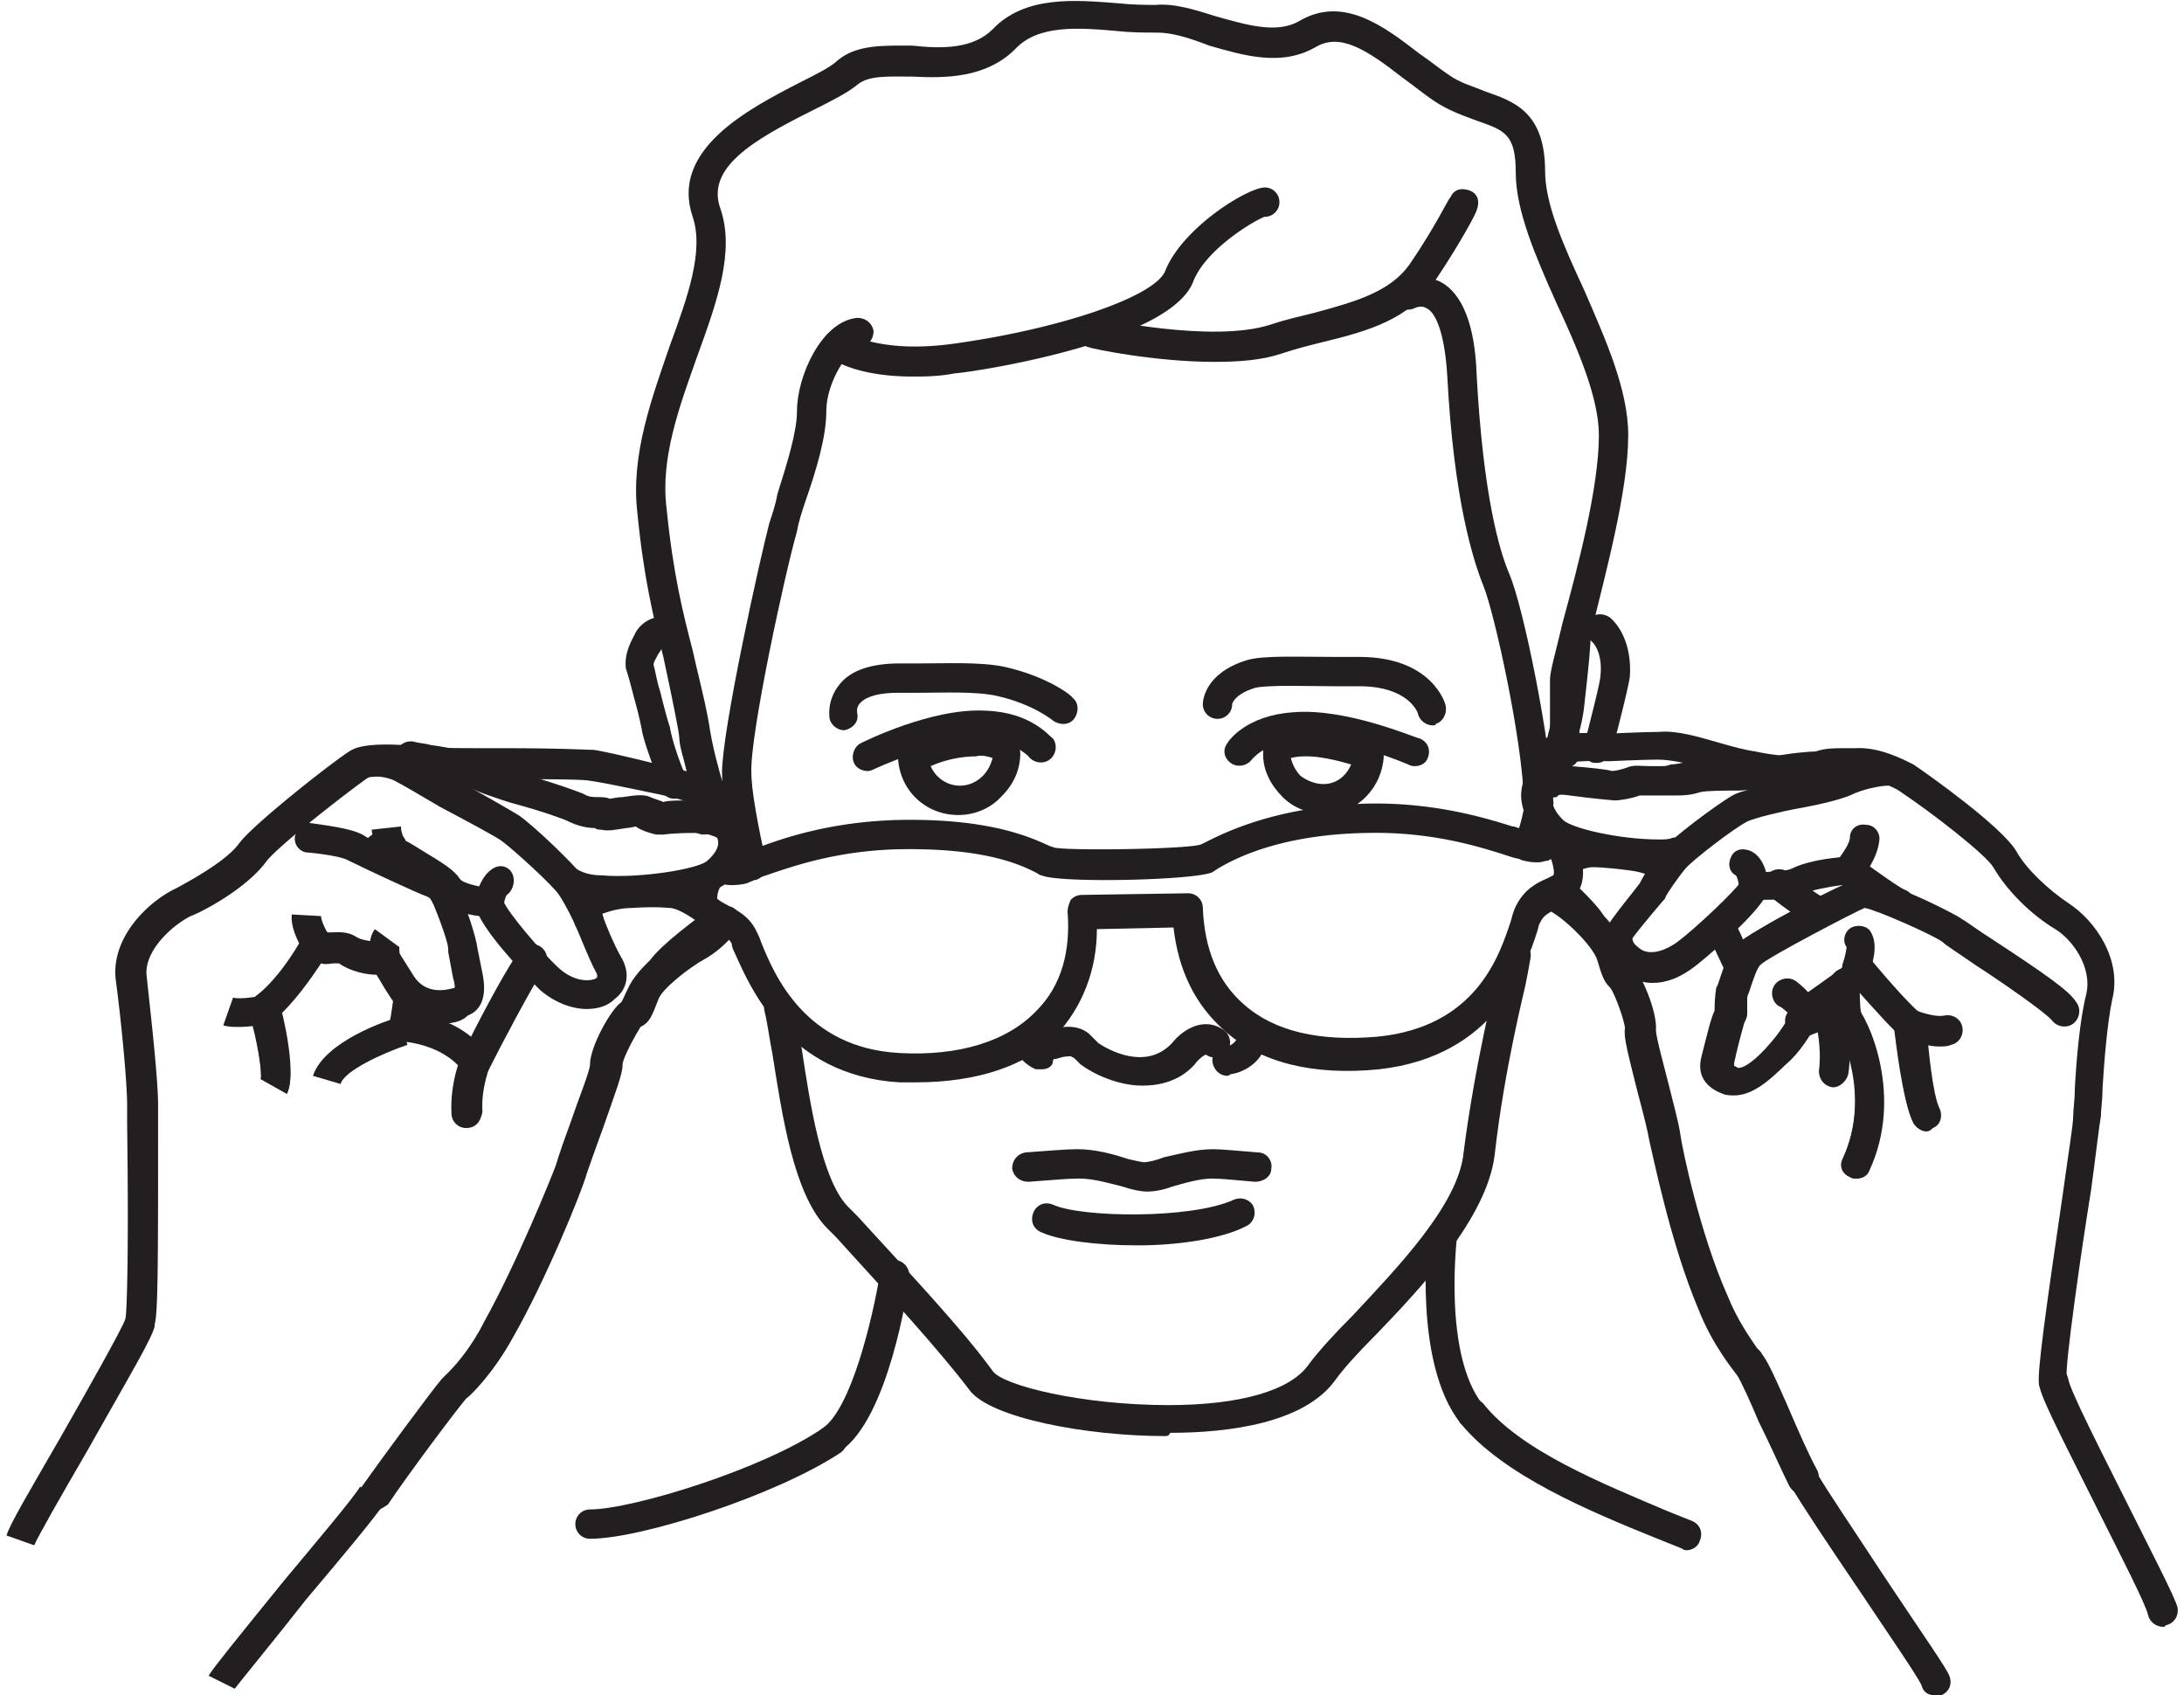 <svg id="Layer_1" xmlns="http://www.w3.org/2000/svg" viewBox="0 0 134 104"><style>.st0{fill:#231f20}</style><path class="st0" d="M51.8 44.8c-.4 0-.8-.3-.9-.7 0-.1-.2-1.1.6-2.1.7-.9 2-1.3 3.7-1.3h1.2c1.7 0 3.7-.1 5.2.2 2.7.6 4.2 1.8 4.2 1.9.4.3.4.9.1 1.3-.3.4-.9.4-1.3.1 0 0-1.2-1-3.4-1.5-1.3-.3-3.3-.2-4.8-.2h-1.3c-1.1 0-1.9.2-2.3.6-.3.3-.2.6-.2.7.1.5-.3.9-.8 1zM87.9 44.5c-.4 0-.8-.3-.9-.7 0-.1-.6-1.7-3.6-1.7h-1.5c-1.5 0-4.1-.1-4.9.1-1.3.4-1.4 1-1.4 1 0 .5-.4.9-.9.9s-.9-.4-.9-.9c0-.2.1-1.9 2.7-2.7 1-.3 3-.2 5.5-.2h1.4c4.5 0 5.3 2.9 5.3 3 .1.5-.2 1-.6 1.1 0 .1-.1.1-.2.1zM63.9 65.6h-.3c-.1 0-.8-.3-1.3-1.1-.3-.4-.1-1 .3-1.2.4-.3 1-.1 1.2.3.1.2.3.3.3.3.5.2.7.7.5 1.2 0 .3-.3.5-.7.5z"/><path class="st0" d="M70.1 66.6c-1.5 0-3-.7-3.8-1.3L66 65c-.1-.1-.1-.1-.3-.2-.1 0-.4 0-.7.1-.5.2-1 0-1.2-.4-.2-.5 0-1 .4-1.2.2-.1 1.6-.7 2.6.1l.6.6c.6.4 2.9 1.7 4.5 0 .8-1 2.1-1.6 3.2-.8.4.3.5.9.2 1.3s-.9.5-1.3.2c-.1 0-.5.3-.7.6-.9 1-2.1 1.3-3.2 1.3z"/><path class="st0" d="M75.3 66c-.4 0-.8-.3-.9-.8-.1-.5.3-.9.8-1 .2 0 .8-.2.8-1 0-.5.4-.9.9-.9s.9.4.9.9c0 1.9-1.5 2.6-2.3 2.7-.1.1-.2.1-.2.1zM69.8 76.4c-2.5 0-4.8-.3-5.9-.8-.5-.2-.7-.7-.5-1.2.2-.5.7-.7 1.2-.5 1.7.8 8.5.9 11.1-.3.5-.2 1 0 1.2.4.2.5 0 1-.4 1.2-1.5.8-4.2 1.2-6.7 1.2zM46.1 53.9c-.4 0-.8-.3-.9-.7-.6-2.9-.9-4.7-.9-5.8 0-2.6 2.3-13 2.9-15.3.2-.6.4-1.2.5-1.8.6-1.9 1.2-3.8 1.2-5.1 0-2.1 1.5-5.5 3.7-5.7.5 0 .9.3 1 .8 0 .5-.3.9-.8 1-.8.1-2.1 2.2-2.1 3.9 0 1.6-.6 3.6-1.3 5.6-.2.6-.4 1.2-.5 1.8-.7 2.4-2.9 12.5-2.8 14.8 0 1.1.4 3.2.9 5.5.1.5-.2 1-.7 1.1 0-.1-.1-.1-.2-.1z"/><path class="st0" d="M71.5 88.1c-4.8 0-10.7-1.1-12-2.8-1.8-2.4-5.2-6.1-8.2-9.4l-.6-.6c-2-2.1-2.7-6.8-3.3-10.6-.2-1-.3-1.9-.5-2.7-.1-.5.2-1 .7-1.1.5-.1 1 .2 1.1.7.2.8.3 1.7.5 2.8.5 3.3 1.2 7.9 2.8 9.6l.6.6c3.2 3.5 6.5 7 8.3 9.5.6.9 5.5 2.1 10.8 2.1 4.4 0 7.5-.9 8.6-2.5.6-.8 1.5-1.8 2.7-3 2.7-2.9 6.5-6.8 6.8-10 .7-5.5 2-10.6 2-10.7.1-.4.2-1 .3-1.6.1-.5.6-.8 1.1-.7.5.1.8.6.7 1.1-.1.6-.2 1.1-.3 1.6 0 .1-1.3 5.1-1.9 10.5-.5 3.8-4.4 8-7.3 11-1.1 1.1-2 2.1-2.5 2.8-1.9 2.6-6.5 3.2-10.1 3.2-.1.2-.2.2-.3.2z"/><path class="st0" d="M51 89.3c-.3 0-.6-.1-.7-.4-.3-.4-.2-1 .2-1.3 1.7-1.2 3-6.5 3.5-9.5.1-.5.5-.8 1-.8.5.1.8.5.8 1-.1.9-1.3 8.7-4.2 10.7-.3.2-.4.3-.6.3zM90.3 87.6c-.3 0-.5-.1-.7-.3-2.9-3.7-2-11.4-2-11.7.1-.5.5-.8 1-.8.5.1.8.5.8 1 0 .1-.9 7.3 1.6 10.4.3.4.3 1-.1 1.3-.2 0-.4.1-.6.1z"/><path class="st0" d="M36.2 94.4c-.5 0-.9-.4-.9-.9s.4-.9.9-.9c2.6 0 10.7-2.5 14.3-5 .4-.3 1-.2 1.3.2.3.4.2 1-.2 1.3-3.9 2.6-12.2 5.3-15.4 5.3zM103.5 95.1c-.1 0-.2 0-.3-.1l-1.5-.6c-4.2-1.7-9.5-3.9-12.1-7.1-.3-.4-.2-1 .1-1.3.4-.3.9-.3 1.3.1 2.3 2.9 7.3 4.9 11.3 6.6l1.5.6c.5.2.7.7.5 1.2-.1.4-.5.6-.8.6zM70.4 73.1c-.4 0-.9-.1-1.5-.3-.8-.2-1.8-.5-2.7-.5-.7 0-1.7.1-3.1.2-.5 0-.9-.3-1-.8 0-.5.3-.9.8-1 1.4-.1 2.5-.2 3.2-.2 1.1 0 2.2.3 3.1.6.4.1.9.2 1 .2.2 0 .7-.1 1.2-.3.9-.2 2-.5 3-.5.6 0 1.5.1 2.8.2.5 0 .9.5.8 1 0 .5-.5.8-1 .8-1.2-.1-2.1-.2-2.6-.2-.8 0-1.8.3-2.5.5-.5.2-1.1.3-1.5.3zM53.2 47.3c-.3 0-.7-.2-.8-.5-.2-.4 0-1 .4-1.2.2-.1 4.4-2.2 7.7-2 2.8.1 3.9 1.6 4.1 1.7.3.4.2 1-.2 1.3-.4.3-1 .2-1.3-.2 0 0-.8-.9-2.7-1-2.8-.1-6.8 1.8-6.8 1.8-.2.1-.3.1-.4.1z"/><path class="st0" d="M58.8 50c-2 0-3.6-1.5-3.7-3.5 0-.4.2-.8.6-.9 1.4-.5 2.8-1 4.1-1 .7 0 1.4.1 2.1.3.3.1.6.4.6.7 0 .2.1.4.1.6 0 1-.4 1.9-1.1 2.6-.7.8-1.7 1.2-2.7 1.2zm-1.7-3c.3.7 1 1.2 1.8 1.2.5 0 1-.2 1.4-.6.3-.3.5-.7.6-1.1-.3-.1-.7-.2-1-.1-.9 0-1.9.2-2.8.6zm4.6-.8zM86.8 47c-.1 0-.2 0-.4-.1 0 0-4.1-1.8-6.9-1.5-1.9.2-2.6 1.1-2.7 1.2-.3.4-.9.5-1.3.2s-.5-.8-.2-1.2c.1-.2 1.2-1.7 4-1.9 3.3-.3 7.6 1.6 7.8 1.6.5.2.7.7.5 1.2-.1.3-.4.5-.8.5z"/><path class="st0" d="M81.2 49.9c-.9 0-1.8-.3-2.5-1s-1.2-1.6-1.2-2.6v-.6c0-.3.3-.6.6-.7.7-.2 1.4-.4 2.1-.4 1.2 0 2.7.4 4.1.9.4.1.6.5.6.9-.1 1.9-1.6 3.5-3.6 3.6 0-.1-.1-.1-.1-.1zm-2-3.4c.1.4.3.8.6 1.1.4.3.9.5 1.4.5.8 0 1.4-.5 1.7-1.2-1-.3-2-.5-2.7-.5-.3 0-.6 0-1 .1z"/><path class="st0" d="M43.5 49.7c-.4 0-.7-.3-.9-.6-.4-1.5-.8-2.9-1-4.4-.3-1.6-.6-3-.9-4.4-.6-2.4-1.2-4.8-1.6-8.9-.4-3.5.9-7 2-10.2 1.1-3 2.1-5.8 1.4-7.9-1.4-4.1 3.4-6.6 6.5-8.2 1-.5 2-1 2.4-1.4 1.2-1 2.9-.9 4.6-.9 1.8.2 3.7.2 4.9-1C62.9-.3 66 0 68.6.2c.9.1 1.7.1 2.3.1 1.2-.1 2.4.3 3.7.7 1.8.5 3.7 1.1 5.1.3 2.7-1.6 5.2.3 7.4 2 .6.4 1.2.9 1.8 1.3.7.5 1.5.7 2.2 1 1.7.6 3.7 1.2 3.7 4.9 0 2 1.1 4.5 2.4 7.3 1.3 3 2.7 6.1 2.7 8.9 0 3.4-1.4 8.5-2.2 11.8-.4 1.3-.8 2.8-.8 3.2v4.5c0 .5-.3.9-.9.9-.5 0-.9-.4-.9-.9v-4.5c0-.5.3-1.5.8-3.6.9-3.3 2.2-8.2 2.2-11.4 0-2.3-1.3-5.3-2.6-8.1-1.3-2.9-2.5-5.7-2.5-8 0-2.4-.7-2.6-2.4-3.2-.8-.3-1.7-.6-2.6-1.2-.6-.4-1.2-.9-1.9-1.4C83.8 3 82.2 2 80.7 2.9c-2.1 1.2-4.4.5-6.5-.1-1.3-.5-2.3-.8-3.2-.8-.8 0-1.6 0-2.5-.1-2.3-.2-4.8-.4-6.2 1.1C60.5 4.8 58 4.8 56 4.7c-1.4 0-2.7-.1-3.4.5-.6.5-1.6 1-2.8 1.6-3.6 1.8-6.5 3.5-5.6 6 .9 2.6-.2 5.7-1.4 9-1.1 3.1-2.3 6.3-1.9 9.4.4 4 1 6.4 1.6 8.7.3 1.4.7 2.8 1 4.5.2 1.4.6 2.8 1 4.2.1.5-.1 1-.6 1.1h-.4z"/><path class="st0" d="M44 51.3c-.4 0-.7-.2-.9-.6l-.2-.7c-.2-.5.1-1 .6-1.1.5-.2 1 .1 1.1.6l.2.6c.2.5-.1 1-.6 1.1 0 .1-.1.1-.2.1zM41.4 49c-.4 0-.7-.2-.8-.6 0-.1-.9-2.2-1.2-3.5-.1-.6-.3-1.4-.5-2.1-.2-.8-.4-1.5-.5-1.8-.1-.9.3-1.6.5-2l.1-.2c.4-.7 1.1-.9 1.2-.9.5-.1 1 .2 1.1.7.1.5-.2.9-.6 1.1-.2.2-.2.3-.3.4-.2.4-.3.5-.3.7.1.3.2 1 .4 1.6.2.8.4 1.6.6 2.2.2 1.2 1 3.2 1.1 3.2.2.5 0 1-.5 1.2-.1-.1-.2 0-.3 0zM98 46.8h-.2a.8.8 0 0 1-.6-1.1c.5-2 1-3.9 1-4.3.1-1-.2-1.8-.6-2.1-.4-.3-.4-.9-.1-1.3.3-.4.9-.4 1.3-.1.9.8 1.3 2.2 1.2 3.6-.1.8-1 4.2-1.1 4.6-.2.4-.5.7-.9.7zM56 23.1c-3.4 0-4.9-1-5.1-1.2-.4-.3-.5-.9-.2-1.3s.8-.5 1.2-.2c.1 0 2 1.3 6.5.7 6.6-.9 12.5-2.9 13.1-4.5 1.1-2.7 5.1-5.1 6.1-5.1.5 0 .9.4.9.9s-.4.9-.9.9c-.4.1-3.6 1.9-4.4 4-1.5 3.8-14 5.6-14.6 5.6-1 .2-1.9.2-2.6.2z"/><path class="st0" d="M74.5 22.2c-3.6 0-7.5-.8-7.7-.9-.5-.1-.8-.6-.7-1.1.1-.5.6-.8 1.1-.7.1 0 7.2 1.6 10.8.4.9-.3 1.8-.5 2.6-.7 2.6-.7 4.7-1.3 5.9-3 1.7-2.5 2.4-4.1 2.5-4.1.2-.5.7-.6 1.2-.4.5.2.6.7.4 1.2 0 .1-.8 1.7-2.6 4.4-1.6 2.3-4 3-6.9 3.7-.8.2-1.6.4-2.5.7-1.2.4-2.6.5-4.1.5z"/><path class="st0" d="M94.4 50c-.5 0-.9-.4-.9-.9-.1-3.7-1.8-11.5-2.5-13.2-.6-1.5-1.8-5.2-2.2-12.8-.2-3.4-1-4.1-1.3-4.2-.3-.2-.7 0-.7 0-.4.2-1 .1-1.2-.3-.2-.4-.1-1 .3-1.2.5-.3 1.5-.6 2.5-.1 1.3.7 2.1 2.6 2.2 5.7.4 7.4 1.4 10.8 2 12.2.9 2.1 2.5 10.2 2.7 13.9.1.5-.3.9-.9.9.1 0 .1 0 0 0zM44.9 54.3c-.4 0-.8-.1-1.1-.2-.4-.2-.6-.8-.4-1.2.2-.4.8-.6 1.2-.4.1 0 .6 0 .9-.1.5-.1 1 .1 1.1.6.1.5-.1 1-.6 1.1-.1.1-.6.2-1.1.2zM44.5 51.5c-.4 0-.7-.2-.9-.6-.1-.5-.4-1.1-.7-1.8-.5-1.3-1.1-2.7-1.2-3.6-.1-.5.3-1 .7-1 .5-.1 1 .2 1 .7.1.7.7 2.1 1.1 3.2.3.8.6 1.5.7 2 .2.5-.1 1-.6 1.1h-.1z"/><path class="st0" d="M45.4 54.2c-.1 0-.3 0-.4-.1-.2-.1-.4-.3-.5-.5l-.3-1c-.2-.5.1-1 .6-1.1.5-.2 1 .1 1.1.6v.1c.2-.1.4-.1.6-.2 1.6-.6 4.5-1.6 8.7-1.7 5.6-.1 8.1 1.1 9.2 1.6l.3.1c.9.2 8.2.1 9-.2l.2-.1c1.2-.6 4.3-2.2 9.9-2.4 4.2-.1 7.4.9 9 1.4.2 0 .3.1.4.1.1-.3.2-.7.3-1.2.1-.5.6-.8 1.1-.6.5.1.8.6.6 1.1-.3 1.2-.6 2-.6 2-.1.4-.5.7-.9.6h-.3c-.3 0-.6-.1-1.2-.3-1.6-.5-4.5-1.4-8.4-1.3-5.3.1-8.1 1.6-9.1 2.2l-.3.2c-1 .5-9.4.7-10.5.2-.1 0-.2-.1-.4-.2-1-.5-3.2-1.5-8.4-1.4-3.9.1-6.6 1.1-8.1 1.6-.6.2-1 .4-1.3.4l-.2.1h-.1zM95.6 46.9h-.2a.8.8 0 0 1-.6-1.1l.1-.4c.2-.8.4-1.6.5-2.4.2-1.6.4-3.3.4-4.3 0-.5.4-.9.9-.9s.9.4.9.9c0 1.1-.2 2.8-.4 4.6-.1 1-.4 1.9-.6 2.7l-.1.4c-.1.2-.5.5-.9.5z"/><path class="st0" d="M56.2 66.4h-1c-6.9-.4-9.2-5.9-10.1-7.9-.1-.2-.2-.4-.2-.6-.2-.4-.6-.6-1.2-.9l-.5-.2c-1.1-.6-1.1-1.9-.7-3.1.2-.5.7-.7 1.2-.5.5.2.7.7.5 1.2-.2.3-.2.7-.2.8l.4.2c.7.4 1.5.7 2 1.7.1.2.2.4.3.7.8 2 2.7 6.5 8.5 6.8 3.6.2 6.6-.7 8.4-2.6 1.5-1.5 2.1-3.6 1.9-6.1 0-.2.1-.5.2-.7.2-.2.4-.3.7-.3l6.5-.1c.5 0 .9.4.9.9.1 2.5.9 4.5 2.5 5.9 1.9 1.7 4.7 2.3 8.2 2 6.1-.6 7.5-5 8.2-7.1.1-.4.2-.7.3-.9.5-1 1.2-1.4 1.9-1.7l.4-.2c.1-.1 0-.6-.1-.9-.2-.5.1-1 .6-1.1.5-.2 1 .1 1.1.6.3.8.5 2.3-.7 3l-.5.3c-.6.4-1 .5-1.2 1-.1.1-.1.3-.2.6-.7 2.1-2.5 7.6-9.7 8.4-4 .4-7.3-.4-9.5-2.4-1.8-1.6-2.8-3.7-3.1-6.3l-4.7.1c0 2.5-.9 4.8-2.5 6.5-1.8 1.9-4.9 2.9-8.6 2.9z"/><path class="st0" d="M96.2 53.5c-.5 0-.9-.4-.9-.8-.1 0-.2 0-.3.1-.2 0-.4.1-.6.1-.3 0-.5 0-.9-.1a.8.8 0 0 1-.6-1.1c.1-.5.6-.8 1.1-.6.3.1.4.1.4.1.1 0 .1 0 .2-.1.2-.1.6-.1.9-.1 1 0 1.6 1 1.6 1.7 0 .4-.4.8-.9.8z"/><path class="st0" d="M96.2 53.4H96c-.5-.1-.8-.6-.7-1.1l.2-.8c.1-.5.6-.8 1.1-.7.5.1.8.6.7 1.1l-.2.8c-.1.4-.4.7-.9.7z"/><path class="st0" d="M95.4 52.7h-.2a.8.8 0 0 1-.6-1.1l.1-.5c.1-.5.6-.8 1.1-.6.5.1.8.6.6 1.1l-.1.4c-.2.4-.5.7-.9.7zM8.6 82h-.2c-.5-.1-.8-.6-.7-1.1.1-.6.2-4.6.1-11.9v-1.2c0-1.5-.4-5.5-.7-7.7-.3-2.6 2-4.8 3.7-5.6 1.3-.7 3.2-1.8 3.9-2.8 1-1.3 6.4-5.5 6.9-5.7.9-.5 3.4-.3 4-.2.5.1 3.1.1 5.4.1 3.4 0 5 .1 5.4.1.8.1 3.6.8 3.6.8 4.1.8 4.3 1.7 4.5 2 .3 1-.2 1.9-.9 2.3-.4.2-1 .1-1.2-.4-.2-.4-.1-1 .4-1.2h.1c-.3-.2-1.1-.5-3.1-.9 0 0-2.8-.6-3.6-.7-.4-.1-3-.1-5.1-.1-3.1 0-5-.1-5.6-.1-1.2-.1-2.6-.1-2.9 0-.5.3-5.6 4.2-6.3 5.2-1.2 1.6-3.8 3-4.6 3.3-1.2.6-2.9 2.2-2.7 3.7.2 1.9.7 6.2.7 7.9V69c0 7.9 0 11.5-.2 12.2-.1.5-.5.8-.9.8zm34.3-32.5z"/><path class="st0" d="M2.1 94.8l-1.7-.6c.2-.7 1.4-2.7 3.3-6 1.6-2.8 3.8-6.7 4-7.3l1.8.4c-.1.7-1.5 3-4.2 7.8-1.4 2.4-3 5.2-3.2 5.7zM38 55.6c-.5 0-.9 0-1.2-.1-1.2-.1-2-.6-2.4-.7-.4-.3-.6-.8-.4-1.2.2-.4.8-.6 1.2-.4.3.2.8.5 1.7.5 2.4.2 6-.4 6.5-.9.8-.7.7-1.2.6-1.4 0 0-.4-.3-1.4-.3-1.3 0-1.9.1-1.9.1h-.4c-.1 0-.9-.2-1.3-.5 0 0-.4.1-.6.1-.6.1-1.1.2-1.5.1-.1 0-.3 0-.4-.1-.4 0-1-.1-1.6-.4-.4-.2-1.9-.7-3-1-.8-.2-1.6-.5-1.9-.6-.9-.3-2.4-1-2.4-1-.4-.1-.9-.2-1.5-.3-.4 0-.8-.1-1.1-.2-.5-.1-.8-.6-.7-1.1.1-.5.6-.8 1.1-.7.3.1.7.1 1 .2.7.1 1.4.2 1.9.4 0 0 1.5.6 2.4.9.3.1 1 .3 1.8.6 1.7.5 2.8.9 3.3 1.1.3.2.6.2.9.2.2 0 .5 0 .7.1.1 0 .5-.1.8-.1.7-.1 1.3-.2 1.7 0 .2.1.6.2.8.3.3-.1 1-.1 2.1-.1 2.3 0 2.9 1 3.1 1.5.5 1.5-.3 2.6-1.1 3.4-1.2 1.1-4.4 1.6-6.8 1.6z"/><path class="st0" d="M36 61.9c-.9 0-2-.4-2.9-1.2-.3-.3-2.9-2.9-3.7-4.5-.8-.1-2-.4-2.6-1.2-.2-.3-1.1-.8-1.7-1.2-1.2-.7-1.7-1-1.9-1.5-.2-.5 0-1 .5-1.2.5-.2 1 0 1.2.5.1 0 .7.4 1.2.7 1 .6 1.8 1.1 2.1 1.6.2.3 1.2.5 1.9.6.4 0 .7.4.8.8.2.6 2.3 3.1 3.4 4.1 1 .9 2 .8 2.3.6 0 0 .1-.1 0-.3-.5-.9-1.2-2.8-1.3-2.9-.1-.3-.6-1.3-1-1.9-.3-.5-2.7-2.7-3.5-3.3-.4-.3-2.3-1.3-3.8-2.1-1.2-.7-2.2-1.3-2.6-1.5-.6-.4-1.6-.4-1.9-.4-.1 0-.3.1-.4 0-.4-.1-.6-.3-.7-.7-.1-.4.1-.7.4-.9.5-.3 2.4-.4 3.6.4.3.2 1.4.8 2.5 1.4 1.7.9 3.4 1.9 3.9 2.2.9.6 3.4 3 4 3.8.4.6 1.1 1.9 1.2 2.4.1.4.7 1.8 1.1 2.5.6 1 .4 2-.4 2.6-.4.4-1 .6-1.7.6z"/><path class="st0" d="M27 62.8c-1.1 0-2.3-.4-3.1-1.7-.4-.6-.6-1-.8-1.3-.6 0-1.6-.2-2.3-.7h-.3c-.2 0-.5.1-.8 0-.6.9-1.7 2.5-2.9 3.5-.4.3-1 .2-1.3-.2-.3-.4-.2-1 .2-1.3 1.5-1.1 2.9-3.6 2.9-3.7.1-.3.4-.4.7-.5.3 0 .6.1.8.3h.2c.4 0 1-.1 1.6.3.3.2 1.2.3 1.7.3.3 0 .7.2.8.5 0 0 .3.5 1 1.6.8 1.2 2.1.8 2.5.7 0-.1 0-.3-.1-.6l-.3-1.6v-.2c0-.3-.4-1.5-.9-2.7-.2-.4-.2-.4-.4-.5-.6-.2-4-1.8-4.8-2.2-.3-.2-1.4-.4-2.5-.5-.5 0-.9-.5-.8-1 .1-.5.5-.9 1-.8.6.1 2.6.3 3.3.8.6.4 3.8 1.8 4.5 2.1 1 .4 1.2.9 1.4 1.6.3.7.9 2.4 1 3.2l.3 1.5c.1.5.4 2.1-.9 2.6-.4.4-1 .5-1.7.5z"/><path class="st0" d="M17.6 67.1l-1.6-.9c.1-.4-.2-2.3-.7-4l1.7-.5c.6 1.9 1.1 4.4.6 5.4z"/><path class="st0" d="M17.6 67.1l-1.6-.9c.1-.4-.2-2.3-.6-4.1l1.8-.4c.5 1.9.9 4.5.4 5.4zM29.1 66.1c-.3 0-.5-.1-.7-.4-1.3-1.7-3.7-1.8-3.7-1.8-.3 0-.5-.1-.7-.4-.2-.2-.2-.5-.1-.8.1-.3.2-1.3.3-1.8.1-.5.5-.8 1-.8.5.1.8.5.8 1 0 .1-.1.6-.2 1.1.8.2 2 .5 3.1 1.4.8-1.6 2.3-4.4 3-5.3.3-.4.9-.5 1.3-.2s.5.9.2 1.3c-.7 1-2.7 4.8-3.4 6.2-.2.3-.5.5-.9.5.1 0 0 0 0 0z"/><path class="st0" d="M22.9 92.7c-.2 0-.4-.1-.5-.2-.4-.3-.5-.8-.2-1.3 1.2-1.7 4.3-5.9 4.9-6.6l.3-.3.2-.2c.5-.5 1.4-1.6 2.1-3 2-3.6 4.1-8.8 4.4-9.6.2-.7.6-1.8 1-2.9.4-1.2 1.1-2.9 1.1-3.3 0-1.1 1.3-3.4 1.9-3.8.1-.1.2-.4.4-.8.6-1.4 2.7-3 3.8-3.5.3-.1.5-.3.7-.5-.9-.7-1.6-1-1.9-1-.1 0-.8-.1-2.3 0-1.4 0-2.6.7-2.6.7-.4.2-1 .1-1.2-.4-.2-.4-.1-1 .4-1.2.1 0 1.6-.9 3.4-.9 1.6-.1 2.4 0 2.5 0 1.1 0 2.3.9 3.3 1.7.3 0 .5.1.7.4.2.3.2.7 0 1-.1.1-.8 1.1-2 1.8-1.1.6-2.7 1.9-2.9 2.5-.4 1-.5 1.4-1.1 1.7-.2.3-1.1 1.9-1.1 2.3 0 .6-.4 1.6-1.2 3.9-.4 1.1-.8 2.2-1 2.8-.3 1.1-2.5 6.5-4.5 10-1.2 2.2-2.6 3.6-2.9 3.8-.6.7-3.6 4.7-4.8 6.5-.3.2-.6.4-.9.4z"/><path class="st0" d="M14.4 103.6l-1.6-.8c.3-.5 1.6-2.1 4.6-5.8 2-2.4 4.2-5 4.7-5.8l1.5 1c-.6.9-2.6 3.3-4.8 5.9-1.8 2.3-4.1 5.1-4.4 5.5zM40.7 60.2c-.2 0-.3 0-.5-.1-.4-.3-.5-.8-.3-1.2.6-.9 2.9-2.6 3.6-3.1.4-.3 1-.2 1.3.2.3.4.2 1-.2 1.3-1.3.9-2.9 2.2-3.1 2.6-.2.1-.5.3-.8.3zM22.9 59.5c-.1-.4-.5-1.7.1-2.5l1.5 1.1c0 .1 0 .6.1.9l-1.7.5zM18.7 58.5c-.1-.2-.9-1.4-.8-2.4l1.8.1c0 .3.3.9.6 1.4l-1.6.9zM30 56.4h-.1c-.5-.1-.8-.5-.8-1 .1-.5.4-1.8 1.3-2.2.5-.2 1 .1 1.1.6.1.4-.1.9-.4 1.1-.1.1-.2.5-.2.8-.1.4-.5.7-.9.7zM23.3 52.5c0-.1-.4-.8-.5-1.6l1.8-.2c0 .4.2.8.3.9l-1.6.9z"/><path class="st0" d="M23.7 52.8l.1-.2-1.3-1.1c.5-.6 1.3-.6 1.8-.4l-.5 1.5-.1.2zM20.9 66.5l-1.7-.5c.7-2.1 4.5-3.4 5.3-3.6l.5 1.7c-1.5.5-3.9 1.6-4.1 2.4zM14.7 63c-.4 0-.7 0-1-.1l.6-1.7c.3.1 1.2 0 1.7-.1l.5 1.7c-.2 0-1 .2-1.8.2zM28.6 69.2c-.5 0-.9-.4-.9-.9-.1-1.9.6-3.6.7-3.7.2-.5.7-.7 1.2-.5.5.2.7.7.5 1.2 0 0-.6 1.4-.5 2.9-.1.6-.4 1-1 1zM94.9 49c-.3 0-.5-.1-.7-.4-.4-.6-.9-1.8-.1-2.8.2-.3.8-1 4.7-.8 0 0 2.2-.1 3-.1 1.1-.1 2.4.3 3.8.7.7.2 1.4.4 2.1.5.9.2 1.9.3 2.5.3h.4c.5.1.8.5.8 1-.1.5-.5.9-1 .8h-.4c-.7-.1-1.8-.2-2.7-.4-.8-.2-1.5-.4-2.3-.6-1.2-.3-2.4-.6-3.3-.6-.8 0-3 .1-3 .1-2.7-.1-3.3.3-3.3.3l.3.6c.3.4.2 1-.2 1.3-.2 0-.4.1-.6.1z"/><path class="st0" d="M126 85.7c-.5 0-.8-.3-.9-.8-.1-.8.4-4.4 1.5-11.9.3-2.2.6-4 .6-4.5 0-.4.1-1 .1-1.7.1-1.8.3-4.2.7-5.8.4-1.7-.9-3.4-1.9-4-1.5-.9-3-2.4-3.8-3.8-.5-.8-3.7-3.3-5.8-4.7-.3-.2-1.6-.8-2.5-.7h-.7c-.6 0-1 .1-1.4.2h-.2c-.4 0-1.6.1-2.2.3-.5.1-1.4.1-2.8.2-.9 0-2 0-2.4.1-.6.2-1.1.2-1.5.2h-2.2c-.5.2-1.3.3-1.4.3H99s-1.2-.1-2.7-.3c-.6-.1-.9 0-1.1 0 0 .3 0 .8.7 1.5.5.5 3.4 1.2 5.9 1.2.3 0 .6 0 .8-.1.5-.1 1 .2 1 .7.1.5-.2 1-.7 1-.3.1-.7.1-1.1.1-1.8 0-6-.4-7.3-1.8-1.4-1.6-1.2-2.8-1.1-3.2.1-.6.6-1.5 3-1.2 1.2.1 2.2.2 2.5.3.2 0 .6-.1.9-.2.4-.2.9-.1 1.4-.1h.7c.2 0 .4 0 .6-.1.3 0 .7-.1 1.2-.2.6-.2 1.7-.2 2.9-.2.9 0 1.9 0 2.3-.1.9-.2 2.2-.3 2.5-.3.6-.2 1.1-.2 1.7-.2h.7c1.5-.1 3 .7 3.6 1 .9.6 5.4 3.8 6.3 5.3.6 1.1 2 2.4 3.2 3.2 1.7 1.1 3.3 3.5 2.7 5.9-.3 1.4-.5 3.8-.6 5.5 0 .7-.1 1.3-.1 1.7-.1.5-.3 2.3-.6 4.5-.6 3.7-1.6 10.7-1.5 11.5.1.7-.3 1.1-.8 1.2zM95.4 48.8z"/><path class="st0" d="M101.4 60.3c-.9 0-1.6-.4-2.1-.9-.9-.9-1-2.2-.4-3 .5-.7 1.4-1.8 1.7-2.2.3-.6 1-1.7 1.4-2.1.6-.7 3.4-2.8 4.3-3.3.5-.3 1.7-.5 3.5-1 1.1-.2 2.5-.5 2.8-.7 0 0 1.7-.7 2.8-.7h.2c.3 0 .5.1.7.2.3.2.4.6.3 1-.1.3-.4.6-.8.6s-1.5.2-2.3.6c-.5.2-1.5.5-3.2.8-1.1.2-2.7.6-3.1.8-.8.4-3.4 2.4-3.8 2.9-.5.6-1.1 1.5-1.2 1.7 0 .1-.1.2-.2.3 0 0-1.2 1.4-1.8 2.2-.1.1 0 .4.3.6.5.5 1.4.4 2.4-.3 1.2-.9 3.6-3.2 3.9-3.7.1-.4.5-.7.9-.6.6 0 1.7 0 2.2-.2.8-.4 1.9-.6 2.9-.7l.6-.1c.2 0 .5 0 .7.2 1.1.8 2.5 1.8 2.8 1.9.5.2.6.7.4 1.2-.2.5-.7.6-1.2.4-.6-.3-2.1-1.4-2.8-1.9h-.3c-.8.1-1.8.3-2.3.5-.7.4-1.8.4-2.5.4-1.1 1.6-4.1 4-4.1 4-1 .8-1.9 1.1-2.7 1.1z"/><path class="st0" d="M106.7 60.2c-.3 0-.7-.2-.8-.5-.7-1.5-1-2.1-1.1-2.4-.3-.4-.1-1 .3-1.2.4-.3 1-.1 1.2.3.3.4.7 1.3 1.2 2.6.2.5 0 1-.5 1.2h-.3zM110.4 63.6c-.4 0-.7-.2-.8-.6-.2-.5 0-1 .5-1.2l.3-.1c.5-.2 1-.4 1.6-.4.1-.1.2-.1.3-.1v-.9c0-.5.4-.9.9-.9s.9.4.9.9 0 1.5.1 1.9c.1.4-.1.8-.5.9-.3.2-.6.1-.9 0-.2.1-.5.2-.7.2-.3-.1-.5 0-1 .2l-.3.1h-.4zM110.6 91.7c-.3 0-.6-.2-.8-.5-.5-1-1.2-2.6-1.9-4-.5-1.2-1.1-2.5-1.3-2.8-.2-.3-1.5-1.8-2.4-4.1-1.7-4-2.8-9.5-3-10.3-.1-.6-.4-1.8-.7-2.9-.6-2.4-.9-3.5-.8-4 0-.4-.6-2.1-.9-2.5-.4-.4-.5-.7-.8-1.7-.2-.7-1.6-2.2-2.7-2.9-.2-.1-.4-.3-.5-.4-.4-.3-.4-.9-.1-1.3.3-.4.9-.4 1.3-.1.1.1.2.2.4.3 1 .6 3 2.4 3.4 3.8.1.5.2.8.3.9.6.5 1.6 2.9 1.5 4 0 .4.5 2.2.8 3.4.3 1.2.6 2.3.7 3 .1.8 1.2 6.1 2.9 9.9.6 1.5 1.4 2.6 1.8 3.2l.2.2.2.3c.3.4.8 1.5 1.5 3.1.6 1.4 1.3 3 1.8 3.9.2.4.1 1-.4 1.2-.2.2-.3.3-.5.3zM132.7 99.8c-.4 0-.8-.3-.9-.7-.1-.6-1.7-3.7-3-6.3-2.7-5.4-3.7-7.3-3.7-8 0-.5.3-.9.8-1 .5 0 .9.3 1 .8.1.7 2.1 4.6 3.5 7.4 1.8 3.6 3 5.9 3.2 6.6.1.5-.2 1-.7 1.1-.1.1-.1.1-.2.1z"/><path class="st0" d="M118.7 104c-.4 0-.7-.2-.8-.6-.2-.5-2.2-3.4-3.8-5.8-1.9-2.8-3.7-5.5-4.2-6.4-.2-.4-.1-1 .4-1.2.4-.2 1-.1 1.2.4.5.9 2.4 3.7 4.1 6.3 2.6 3.9 3.8 5.6 4 6.1.2.5 0 1-.5 1.2h-.4zM102.3 54.1c-.1 0-.3 0-.4-.1-.4-.2-1.1-.5-1.9-.6-1.5-.2-2.2-.2-2.2-.2-.2 0-.5 0-1.1.3-.4.2-1 0-1.2-.4-.2-.5 0-1 .4-1.2.7-.4 1.4-.5 1.9-.5 0 0 .8 0 2.4.3 1 .1 1.9.5 2.4.8.4.2.6.8.4 1.2-.1.2-.4.4-.7.4zM97.7 57.7c-.3 0-.6-.2-.8-.5 0-.1-.3-.5-1.8-1.9-.4-.3-.4-.9 0-1.3.3-.4.9-.4 1.3 0 1.6 1.5 2 2.1 2.1 2.4.2.4 0 1-.4 1.2-.1 0-.3.1-.4.1zM114 60.3c-.1 0-.2 0-.4-.1-.5-.2-.7-.7-.5-1.2.1-.3.2-.8.2-.9-.3-.4-.1-1 .3-1.2.4-.2 1-.1 1.2.3.5.9 0 2.1-.1 2.5-.1.4-.4.6-.7.6zM113.5 54.2c-.2 0-.4-.1-.6-.2-.4-.3-.4-.9-.1-1.3.3-.4.7-1 .7-1.3 0-.5.4-.9 1-.8.5 0 .9.5.8 1-.1 1-.9 2.1-1.1 2.3-.1.2-.4.3-.7.3zM107.6 55.4c-.5 0-.9-.4-.9-.9 0-.3-.1-.7-.2-.8-.4-.2-.5-.7-.3-1.1.2-.5.7-.6 1.2-.4.9.4 1.1 1.7 1.1 2.3 0 .5-.4.9-.9.9zM113.9 72.3c-.1 0-.3 0-.4-.1-.5-.2-.7-.7-.4-1.2 1.7-3.8-.1-7.7-.6-8.1-.3-.3-.4-.9 0-1.3.3-.4.9-.4 1.2-.1.9.8 3 5.7 1 10.2-.1.4-.4.6-.8.6z"/><path class="st0" d="M113.9 72.3c-.1 0-.3 0-.4-.1-.5-.2-.6-.7-.4-1.2 1.7-3.7 0-7.7-.5-8.1-.3-.4-.4-.9 0-1.3.3-.4.9-.4 1.2 0 .9.9 3 5.7.9 10.2-.1.3-.4.5-.8.5zM119 64.2c-.9 0-1.9-.4-2.1-.5-.5-.2-.7-.7-.5-1.2.2-.5.7-.7 1.2-.5.5.2 1.3.4 1.7.3.5-.1 1 .2 1.1.7.1.5-.2 1-.7 1.1-.2.1-.5.1-.7.1z"/><path class="st0" d="M112.5 66.7h-.1c-.5-.1-.8-.5-.8-1 .2-1.5-.2-3-.2-3-.1-.5.1-1 .6-1.1.5-.1 1 .1 1.1.6 0 .1.6 1.9.3 3.7-.1.4-.5.8-.9.8zM111.5 56.8h-.1c-.2 0-.6-.1-2.8-1.8-.4-.3-.5-.9-.2-1.3s.9-.5 1.3-.2c.8.6 1.8 1.4 2.1 1.5.5.1.8.5.7 1-.1.5-.5.8-1 .8z"/><path class="st0" d="M106.4 67.2c-.2 0-.5 0-.7-.1-1.1-.4-1.6-1.2-1.3-2.3.4-1.6.6-2.4.8-2.8 0-1 .1-1.3.1-1.4l.1-.2c.3-.9.6-1.9 1.2-2.5.7-.7 6.7-3.9 7.5-4 1.1-.2 5.8 2.1 6.3 2.5.2.1 1 .7 1.8 1.2 3.2 2.1 4.8 3.2 5.2 3.9.3.4.2 1-.2 1.3-.4.3-1 .2-1.3-.2-.4-.5-3.3-2.5-4.7-3.4-1.3-.9-1.8-1.2-2-1.4-.5-.4-4.1-2-4.8-2.1-.5.2-5.9 3-6.4 3.5-.2.2-.4.8-.7 1.7-.1.2-.1.3-.1.4v.9c0 .2-.1.4-.2.6 0 .1-.2.6-.6 2.4v.2s.1 0 .2.1c.3.1 1.1-.4 2.1-1.6.7-.8 1.3-1.9 1.6-2.4.1-.1.2-.3.3-.4 1-.7 2.7-1.9 3-2.2.2-.2.4-.3.7-.2.2 0 .5.1.6.3 1 1.2 2.6 3 3.1 3.3.4.3.5.8.2 1.3-.3.4-.8.5-1.3.2-.6-.4-2-2-2.9-3-.8.6-1.8 1.3-2.3 1.6-.4.7-1 1.8-1.8 2.6-.9.8-2.1 2.2-3.5 2.2z"/><path class="st0" d="M118.2 69.4c-.3 0-.6-.2-.8-.5-.7-1.4-1-5.2-1-5.9 0-.5.3-.9.8-1 .5-.1.9.3 1 .8.1 1.6.4 4.4.8 5.2.2.4.1 1-.4 1.2-.2.2-.3.2-.4.2z"/><path class="st0" d="M118.2 69.4c-.3 0-.6-.2-.8-.5-.7-1.4-1.1-5.2-1.2-5.9 0-.5.3-.9.8-1 .5 0 .9.3 1 .8.1 1.6.5 4.4.9 5.2.2.4.1 1-.4 1.2 0 .1-.2.2-.3.2zM110.6 62.9c-.4 0-.8-.3-.9-.8 0 .1-.3-.3-.6-.4-.4-.3-.5-.9-.2-1.3s.9-.5 1.3-.2c.8.6 1.2 1.2 1.3 1.7.1.5-.3.9-.8 1h-.1z"/></svg>